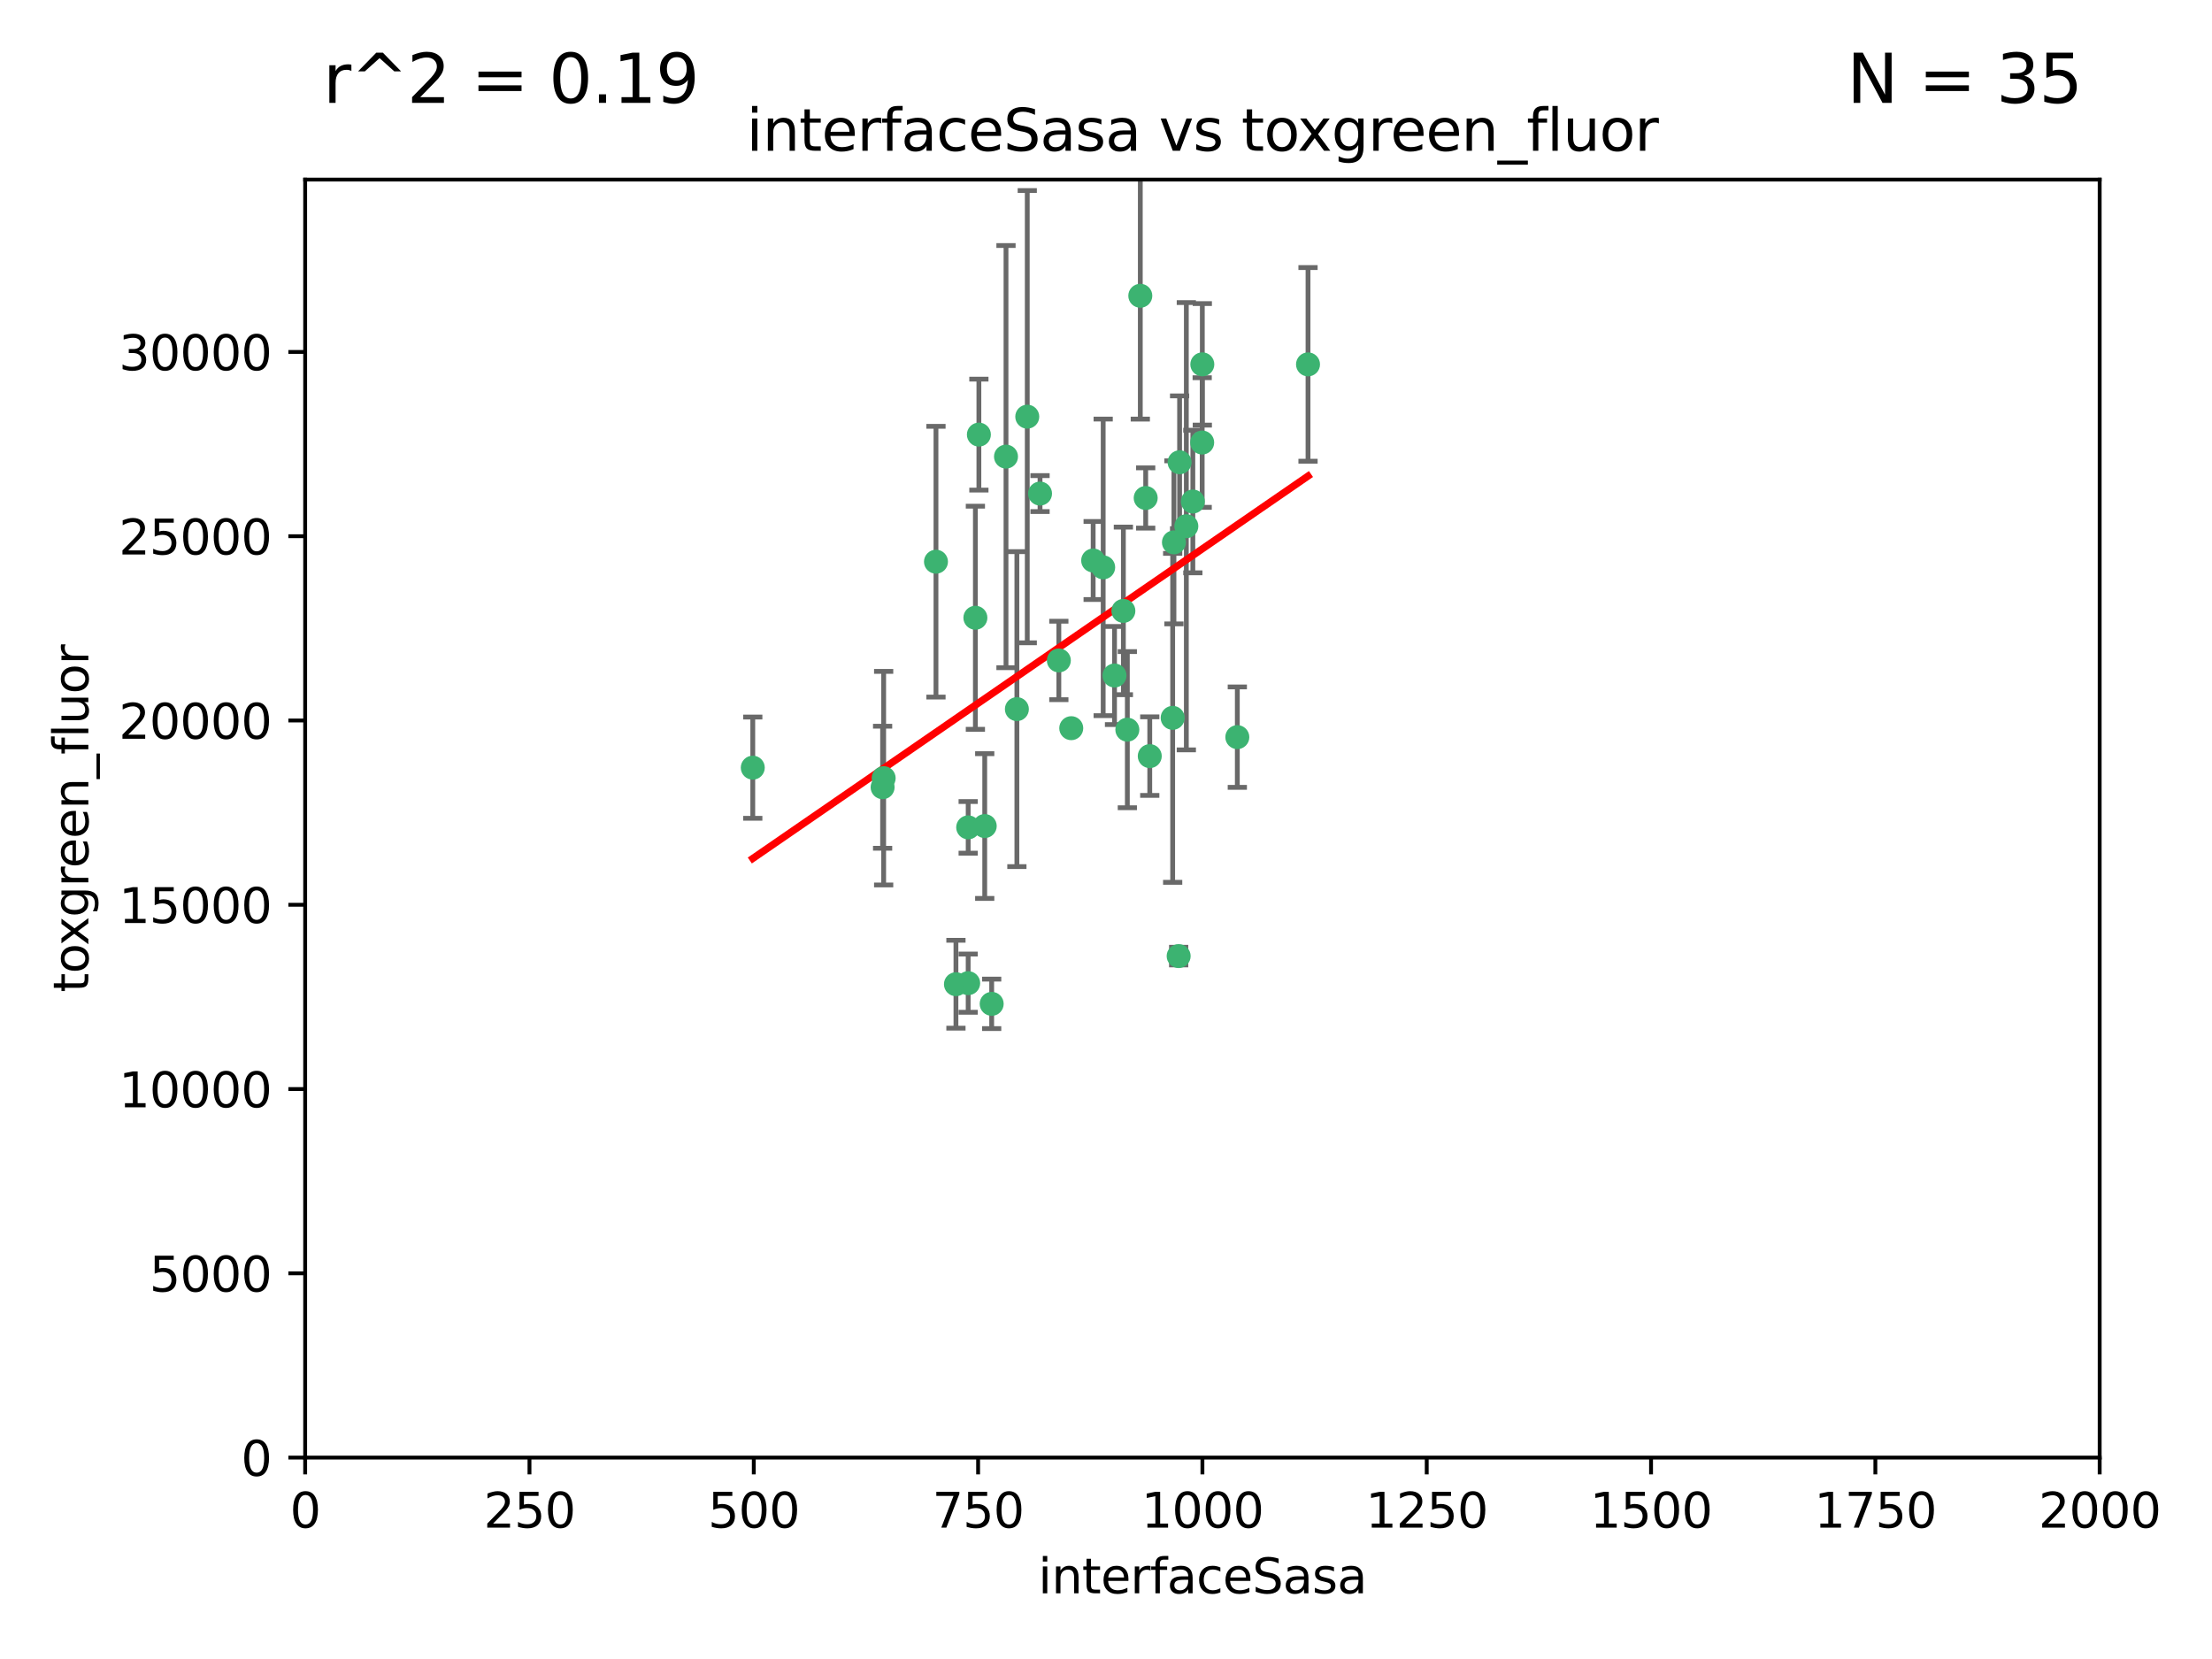 <?xml version="1.0" encoding="utf-8" standalone="no"?>
<!DOCTYPE svg PUBLIC "-//W3C//DTD SVG 1.1//EN"
  "http://www.w3.org/Graphics/SVG/1.1/DTD/svg11.dtd">
<svg xmlns:xlink="http://www.w3.org/1999/xlink" width="460.8pt" height="345.6pt" viewBox="0 0 460.8 345.6" xmlns="http://www.w3.org/2000/svg" version="1.1">
 <defs>
  <style type="text/css">*{stroke-linejoin: round; stroke-linecap: butt}</style>
 </defs>
 <g id="figure_1">
  <g id="patch_1">
   <path d="M 0 345.6 
L 460.8 345.6 
L 460.8 0 
L 0 0 
z
" style="fill: #ffffff"/>
  </g>
  <g id="axes_1">
   <g id="patch_2">
    <path d="M 63.571 303.64 
L 437.4 303.64 
L 437.4 37.411 
L 63.571 37.411 
z
" style="fill: #ffffff"/>
   </g>
   <g id="PathCollection_1">
    <defs>
     <path id="m3965853c4e" d="M 0 1.118 
C 0.297 1.118 0.581 1 0.791 0.791 
C 1 0.581 1.118 0.297 1.118 0 
C 1.118 -0.297 1 -0.581 0.791 -0.791 
C 0.581 -1 0.297 -1.118 0 -1.118 
C -0.297 -1.118 -0.581 -1 -0.791 -0.791 
C -1 -0.581 -1.118 -0.297 -1.118 0 
C -1.118 0.297 -1 0.581 -0.791 0.791 
C -0.581 1 -0.297 1.118 0 1.118 
z
" style="stroke: #3cb371"/>
    </defs>
    <g clip-path="url(#peb6beb04a3)">
     <use xlink:href="#m3965853c4e" x="272.484" y="75.908" style="fill: #3cb371; stroke: #3cb371"/>
     <use xlink:href="#m3965853c4e" x="250.437" y="92.187" style="fill: #3cb371; stroke: #3cb371"/>
     <use xlink:href="#m3965853c4e" x="247.136" y="109.622" style="fill: #3cb371; stroke: #3cb371"/>
     <use xlink:href="#m3965853c4e" x="244.553" y="112.982" style="fill: #3cb371; stroke: #3cb371"/>
     <use xlink:href="#m3965853c4e" x="234.02" y="127.26" style="fill: #3cb371; stroke: #3cb371"/>
     <use xlink:href="#m3965853c4e" x="223.161" y="151.693" style="fill: #3cb371; stroke: #3cb371"/>
     <use xlink:href="#m3965853c4e" x="248.491" y="104.476" style="fill: #3cb371; stroke: #3cb371"/>
     <use xlink:href="#m3965853c4e" x="238.669" y="103.738" style="fill: #3cb371; stroke: #3cb371"/>
     <use xlink:href="#m3965853c4e" x="227.725" y="116.762" style="fill: #3cb371; stroke: #3cb371"/>
     <use xlink:href="#m3965853c4e" x="237.546" y="61.614" style="fill: #3cb371; stroke: #3cb371"/>
     <use xlink:href="#m3965853c4e" x="245.731" y="96.299" style="fill: #3cb371; stroke: #3cb371"/>
     <use xlink:href="#m3965853c4e" x="257.757" y="153.559" style="fill: #3cb371; stroke: #3cb371"/>
     <use xlink:href="#m3965853c4e" x="216.658" y="102.821" style="fill: #3cb371; stroke: #3cb371"/>
     <use xlink:href="#m3965853c4e" x="206.585" y="209.121" style="fill: #3cb371; stroke: #3cb371"/>
     <use xlink:href="#m3965853c4e" x="250.465" y="75.9" style="fill: #3cb371; stroke: #3cb371"/>
     <use xlink:href="#m3965853c4e" x="201.688" y="204.811" style="fill: #3cb371; stroke: #3cb371"/>
     <use xlink:href="#m3965853c4e" x="194.981" y="117.014" style="fill: #3cb371; stroke: #3cb371"/>
     <use xlink:href="#m3965853c4e" x="220.577" y="137.58" style="fill: #3cb371; stroke: #3cb371"/>
     <use xlink:href="#m3965853c4e" x="203.92" y="90.534" style="fill: #3cb371; stroke: #3cb371"/>
     <use xlink:href="#m3965853c4e" x="229.813" y="118.19" style="fill: #3cb371; stroke: #3cb371"/>
     <use xlink:href="#m3965853c4e" x="213.998" y="86.8" style="fill: #3cb371; stroke: #3cb371"/>
     <use xlink:href="#m3965853c4e" x="203.191" y="128.689" style="fill: #3cb371; stroke: #3cb371"/>
     <use xlink:href="#m3965853c4e" x="211.835" y="147.723" style="fill: #3cb371; stroke: #3cb371"/>
     <use xlink:href="#m3965853c4e" x="183.864" y="163.993" style="fill: #3cb371; stroke: #3cb371"/>
     <use xlink:href="#m3965853c4e" x="245.536" y="199.17" style="fill: #3cb371; stroke: #3cb371"/>
     <use xlink:href="#m3965853c4e" x="209.568" y="95.121" style="fill: #3cb371; stroke: #3cb371"/>
     <use xlink:href="#m3965853c4e" x="244.288" y="149.542" style="fill: #3cb371; stroke: #3cb371"/>
     <use xlink:href="#m3965853c4e" x="199.14" y="205.029" style="fill: #3cb371; stroke: #3cb371"/>
     <use xlink:href="#m3965853c4e" x="239.516" y="157.513" style="fill: #3cb371; stroke: #3cb371"/>
     <use xlink:href="#m3965853c4e" x="205.136" y="172.082" style="fill: #3cb371; stroke: #3cb371"/>
     <use xlink:href="#m3965853c4e" x="201.69" y="172.356" style="fill: #3cb371; stroke: #3cb371"/>
     <use xlink:href="#m3965853c4e" x="234.846" y="152.004" style="fill: #3cb371; stroke: #3cb371"/>
     <use xlink:href="#m3965853c4e" x="184.082" y="162.105" style="fill: #3cb371; stroke: #3cb371"/>
     <use xlink:href="#m3965853c4e" x="232.174" y="140.722" style="fill: #3cb371; stroke: #3cb371"/>
     <use xlink:href="#m3965853c4e" x="156.817" y="159.917" style="fill: #3cb371; stroke: #3cb371"/>
    </g>
   </g>
   <g id="matplotlib.axis_1">
    <g id="xtick_1">
     <g id="line2d_1">
      <defs>
       <path id="m897ef0beee" d="M 0 0 
L 0 3.5 
" style="stroke: #000000; stroke-width: 0.8"/>
      </defs>
      <g>
       <use xlink:href="#m897ef0beee" x="63.571" y="303.64" style="stroke: #000000; stroke-width: 0.8"/>
      </g>
     </g>
     <g id="text_1">
      <!-- 0 -->
      <g transform="translate(60.39 318.238)scale(0.1 -0.1)">
       <defs>
        <path id="DejaVuSans-30" d="M 2034 4250 
Q 1547 4250 1301 3770 
Q 1056 3291 1056 2328 
Q 1056 1369 1301 889 
Q 1547 409 2034 409 
Q 2525 409 2770 889 
Q 3016 1369 3016 2328 
Q 3016 3291 2770 3770 
Q 2525 4250 2034 4250 
z
M 2034 4750 
Q 2819 4750 3233 4129 
Q 3647 3509 3647 2328 
Q 3647 1150 3233 529 
Q 2819 -91 2034 -91 
Q 1250 -91 836 529 
Q 422 1150 422 2328 
Q 422 3509 836 4129 
Q 1250 4750 2034 4750 
z
" transform="scale(0.016)"/>
       </defs>
       <use xlink:href="#DejaVuSans-30"/>
      </g>
     </g>
    </g>
    <g id="xtick_2">
     <g id="line2d_2">
      <g>
       <use xlink:href="#m897ef0beee" x="110.3" y="303.64" style="stroke: #000000; stroke-width: 0.8"/>
      </g>
     </g>
     <g id="text_2">
      <!-- 250 -->
      <g transform="translate(100.756 318.238)scale(0.1 -0.1)">
       <defs>
        <path id="DejaVuSans-32" d="M 1228 531 
L 3431 531 
L 3431 0 
L 469 0 
L 469 531 
Q 828 903 1448 1529 
Q 2069 2156 2228 2338 
Q 2531 2678 2651 2914 
Q 2772 3150 2772 3378 
Q 2772 3750 2511 3984 
Q 2250 4219 1831 4219 
Q 1534 4219 1204 4116 
Q 875 4013 500 3803 
L 500 4441 
Q 881 4594 1212 4672 
Q 1544 4750 1819 4750 
Q 2544 4750 2975 4387 
Q 3406 4025 3406 3419 
Q 3406 3131 3298 2873 
Q 3191 2616 2906 2266 
Q 2828 2175 2409 1742 
Q 1991 1309 1228 531 
z
" transform="scale(0.016)"/>
        <path id="DejaVuSans-35" d="M 691 4666 
L 3169 4666 
L 3169 4134 
L 1269 4134 
L 1269 2991 
Q 1406 3038 1543 3061 
Q 1681 3084 1819 3084 
Q 2600 3084 3056 2656 
Q 3513 2228 3513 1497 
Q 3513 744 3044 326 
Q 2575 -91 1722 -91 
Q 1428 -91 1123 -41 
Q 819 9 494 109 
L 494 744 
Q 775 591 1075 516 
Q 1375 441 1709 441 
Q 2250 441 2565 725 
Q 2881 1009 2881 1497 
Q 2881 1984 2565 2268 
Q 2250 2553 1709 2553 
Q 1456 2553 1204 2497 
Q 953 2441 691 2322 
L 691 4666 
z
" transform="scale(0.016)"/>
       </defs>
       <use xlink:href="#DejaVuSans-32"/>
       <use xlink:href="#DejaVuSans-35" x="63.623"/>
       <use xlink:href="#DejaVuSans-30" x="127.246"/>
      </g>
     </g>
    </g>
    <g id="xtick_3">
     <g id="line2d_3">
      <g>
       <use xlink:href="#m897ef0beee" x="157.028" y="303.64" style="stroke: #000000; stroke-width: 0.8"/>
      </g>
     </g>
     <g id="text_3">
      <!-- 500 -->
      <g transform="translate(147.485 318.238)scale(0.1 -0.1)">
       <use xlink:href="#DejaVuSans-35"/>
       <use xlink:href="#DejaVuSans-30" x="63.623"/>
       <use xlink:href="#DejaVuSans-30" x="127.246"/>
      </g>
     </g>
    </g>
    <g id="xtick_4">
     <g id="line2d_4">
      <g>
       <use xlink:href="#m897ef0beee" x="203.757" y="303.64" style="stroke: #000000; stroke-width: 0.8"/>
      </g>
     </g>
     <g id="text_4">
      <!-- 750 -->
      <g transform="translate(194.213 318.238)scale(0.1 -0.1)">
       <defs>
        <path id="DejaVuSans-37" d="M 525 4666 
L 3525 4666 
L 3525 4397 
L 1831 0 
L 1172 0 
L 2766 4134 
L 525 4134 
L 525 4666 
z
" transform="scale(0.016)"/>
       </defs>
       <use xlink:href="#DejaVuSans-37"/>
       <use xlink:href="#DejaVuSans-35" x="63.623"/>
       <use xlink:href="#DejaVuSans-30" x="127.246"/>
      </g>
     </g>
    </g>
    <g id="xtick_5">
     <g id="line2d_5">
      <g>
       <use xlink:href="#m897ef0beee" x="250.486" y="303.64" style="stroke: #000000; stroke-width: 0.8"/>
      </g>
     </g>
     <g id="text_5">
      <!-- 1000 -->
      <g transform="translate(237.761 318.238)scale(0.1 -0.1)">
       <defs>
        <path id="DejaVuSans-31" d="M 794 531 
L 1825 531 
L 1825 4091 
L 703 3866 
L 703 4441 
L 1819 4666 
L 2450 4666 
L 2450 531 
L 3481 531 
L 3481 0 
L 794 0 
L 794 531 
z
" transform="scale(0.016)"/>
       </defs>
       <use xlink:href="#DejaVuSans-31"/>
       <use xlink:href="#DejaVuSans-30" x="63.623"/>
       <use xlink:href="#DejaVuSans-30" x="127.246"/>
       <use xlink:href="#DejaVuSans-30" x="190.869"/>
      </g>
     </g>
    </g>
    <g id="xtick_6">
     <g id="line2d_6">
      <g>
       <use xlink:href="#m897ef0beee" x="297.214" y="303.64" style="stroke: #000000; stroke-width: 0.8"/>
      </g>
     </g>
     <g id="text_6">
      <!-- 1250 -->
      <g transform="translate(284.489 318.238)scale(0.1 -0.1)">
       <use xlink:href="#DejaVuSans-31"/>
       <use xlink:href="#DejaVuSans-32" x="63.623"/>
       <use xlink:href="#DejaVuSans-35" x="127.246"/>
       <use xlink:href="#DejaVuSans-30" x="190.869"/>
      </g>
     </g>
    </g>
    <g id="xtick_7">
     <g id="line2d_7">
      <g>
       <use xlink:href="#m897ef0beee" x="343.943" y="303.64" style="stroke: #000000; stroke-width: 0.8"/>
      </g>
     </g>
     <g id="text_7">
      <!-- 1500 -->
      <g transform="translate(331.218 318.238)scale(0.1 -0.1)">
       <use xlink:href="#DejaVuSans-31"/>
       <use xlink:href="#DejaVuSans-35" x="63.623"/>
       <use xlink:href="#DejaVuSans-30" x="127.246"/>
       <use xlink:href="#DejaVuSans-30" x="190.869"/>
      </g>
     </g>
    </g>
    <g id="xtick_8">
     <g id="line2d_8">
      <g>
       <use xlink:href="#m897ef0beee" x="390.671" y="303.64" style="stroke: #000000; stroke-width: 0.8"/>
      </g>
     </g>
     <g id="text_8">
      <!-- 1750 -->
      <g transform="translate(377.946 318.238)scale(0.1 -0.1)">
       <use xlink:href="#DejaVuSans-31"/>
       <use xlink:href="#DejaVuSans-37" x="63.623"/>
       <use xlink:href="#DejaVuSans-35" x="127.246"/>
       <use xlink:href="#DejaVuSans-30" x="190.869"/>
      </g>
     </g>
    </g>
    <g id="xtick_9">
     <g id="line2d_9">
      <g>
       <use xlink:href="#m897ef0beee" x="437.4" y="303.64" style="stroke: #000000; stroke-width: 0.8"/>
      </g>
     </g>
     <g id="text_9">
      <!-- 2000 -->
      <g transform="translate(424.675 318.238)scale(0.1 -0.1)">
       <use xlink:href="#DejaVuSans-32"/>
       <use xlink:href="#DejaVuSans-30" x="63.623"/>
       <use xlink:href="#DejaVuSans-30" x="127.246"/>
       <use xlink:href="#DejaVuSans-30" x="190.869"/>
      </g>
     </g>
    </g>
    <g id="text_10">
     <!-- interfaceSasa -->
     <g transform="translate(216.279 331.917)scale(0.1 -0.1)">
      <defs>
       <path id="DejaVuSans-69" d="M 603 3500 
L 1178 3500 
L 1178 0 
L 603 0 
L 603 3500 
z
M 603 4863 
L 1178 4863 
L 1178 4134 
L 603 4134 
L 603 4863 
z
" transform="scale(0.016)"/>
       <path id="DejaVuSans-6e" d="M 3513 2113 
L 3513 0 
L 2938 0 
L 2938 2094 
Q 2938 2591 2744 2837 
Q 2550 3084 2163 3084 
Q 1697 3084 1428 2787 
Q 1159 2491 1159 1978 
L 1159 0 
L 581 0 
L 581 3500 
L 1159 3500 
L 1159 2956 
Q 1366 3272 1645 3428 
Q 1925 3584 2291 3584 
Q 2894 3584 3203 3211 
Q 3513 2838 3513 2113 
z
" transform="scale(0.016)"/>
       <path id="DejaVuSans-74" d="M 1172 4494 
L 1172 3500 
L 2356 3500 
L 2356 3053 
L 1172 3053 
L 1172 1153 
Q 1172 725 1289 603 
Q 1406 481 1766 481 
L 2356 481 
L 2356 0 
L 1766 0 
Q 1100 0 847 248 
Q 594 497 594 1153 
L 594 3053 
L 172 3053 
L 172 3500 
L 594 3500 
L 594 4494 
L 1172 4494 
z
" transform="scale(0.016)"/>
       <path id="DejaVuSans-65" d="M 3597 1894 
L 3597 1613 
L 953 1613 
Q 991 1019 1311 708 
Q 1631 397 2203 397 
Q 2534 397 2845 478 
Q 3156 559 3463 722 
L 3463 178 
Q 3153 47 2828 -22 
Q 2503 -91 2169 -91 
Q 1331 -91 842 396 
Q 353 884 353 1716 
Q 353 2575 817 3079 
Q 1281 3584 2069 3584 
Q 2775 3584 3186 3129 
Q 3597 2675 3597 1894 
z
M 3022 2063 
Q 3016 2534 2758 2815 
Q 2500 3097 2075 3097 
Q 1594 3097 1305 2825 
Q 1016 2553 972 2059 
L 3022 2063 
z
" transform="scale(0.016)"/>
       <path id="DejaVuSans-72" d="M 2631 2963 
Q 2534 3019 2420 3045 
Q 2306 3072 2169 3072 
Q 1681 3072 1420 2755 
Q 1159 2438 1159 1844 
L 1159 0 
L 581 0 
L 581 3500 
L 1159 3500 
L 1159 2956 
Q 1341 3275 1631 3429 
Q 1922 3584 2338 3584 
Q 2397 3584 2469 3576 
Q 2541 3569 2628 3553 
L 2631 2963 
z
" transform="scale(0.016)"/>
       <path id="DejaVuSans-66" d="M 2375 4863 
L 2375 4384 
L 1825 4384 
Q 1516 4384 1395 4259 
Q 1275 4134 1275 3809 
L 1275 3500 
L 2222 3500 
L 2222 3053 
L 1275 3053 
L 1275 0 
L 697 0 
L 697 3053 
L 147 3053 
L 147 3500 
L 697 3500 
L 697 3744 
Q 697 4328 969 4595 
Q 1241 4863 1831 4863 
L 2375 4863 
z
" transform="scale(0.016)"/>
       <path id="DejaVuSans-61" d="M 2194 1759 
Q 1497 1759 1228 1600 
Q 959 1441 959 1056 
Q 959 750 1161 570 
Q 1363 391 1709 391 
Q 2188 391 2477 730 
Q 2766 1069 2766 1631 
L 2766 1759 
L 2194 1759 
z
M 3341 1997 
L 3341 0 
L 2766 0 
L 2766 531 
Q 2569 213 2275 61 
Q 1981 -91 1556 -91 
Q 1019 -91 701 211 
Q 384 513 384 1019 
Q 384 1609 779 1909 
Q 1175 2209 1959 2209 
L 2766 2209 
L 2766 2266 
Q 2766 2663 2505 2880 
Q 2244 3097 1772 3097 
Q 1472 3097 1187 3025 
Q 903 2953 641 2809 
L 641 3341 
Q 956 3463 1253 3523 
Q 1550 3584 1831 3584 
Q 2591 3584 2966 3190 
Q 3341 2797 3341 1997 
z
" transform="scale(0.016)"/>
       <path id="DejaVuSans-63" d="M 3122 3366 
L 3122 2828 
Q 2878 2963 2633 3030 
Q 2388 3097 2138 3097 
Q 1578 3097 1268 2742 
Q 959 2388 959 1747 
Q 959 1106 1268 751 
Q 1578 397 2138 397 
Q 2388 397 2633 464 
Q 2878 531 3122 666 
L 3122 134 
Q 2881 22 2623 -34 
Q 2366 -91 2075 -91 
Q 1284 -91 818 406 
Q 353 903 353 1747 
Q 353 2603 823 3093 
Q 1294 3584 2113 3584 
Q 2378 3584 2631 3529 
Q 2884 3475 3122 3366 
z
" transform="scale(0.016)"/>
       <path id="DejaVuSans-53" d="M 3425 4513 
L 3425 3897 
Q 3066 4069 2747 4153 
Q 2428 4238 2131 4238 
Q 1616 4238 1336 4038 
Q 1056 3838 1056 3469 
Q 1056 3159 1242 3001 
Q 1428 2844 1947 2747 
L 2328 2669 
Q 3034 2534 3370 2195 
Q 3706 1856 3706 1288 
Q 3706 609 3251 259 
Q 2797 -91 1919 -91 
Q 1588 -91 1214 -16 
Q 841 59 441 206 
L 441 856 
Q 825 641 1194 531 
Q 1563 422 1919 422 
Q 2459 422 2753 634 
Q 3047 847 3047 1241 
Q 3047 1584 2836 1778 
Q 2625 1972 2144 2069 
L 1759 2144 
Q 1053 2284 737 2584 
Q 422 2884 422 3419 
Q 422 4038 858 4394 
Q 1294 4750 2059 4750 
Q 2388 4750 2728 4690 
Q 3069 4631 3425 4513 
z
" transform="scale(0.016)"/>
       <path id="DejaVuSans-73" d="M 2834 3397 
L 2834 2853 
Q 2591 2978 2328 3040 
Q 2066 3103 1784 3103 
Q 1356 3103 1142 2972 
Q 928 2841 928 2578 
Q 928 2378 1081 2264 
Q 1234 2150 1697 2047 
L 1894 2003 
Q 2506 1872 2764 1633 
Q 3022 1394 3022 966 
Q 3022 478 2636 193 
Q 2250 -91 1575 -91 
Q 1294 -91 989 -36 
Q 684 19 347 128 
L 347 722 
Q 666 556 975 473 
Q 1284 391 1588 391 
Q 1994 391 2212 530 
Q 2431 669 2431 922 
Q 2431 1156 2273 1281 
Q 2116 1406 1581 1522 
L 1381 1569 
Q 847 1681 609 1914 
Q 372 2147 372 2553 
Q 372 3047 722 3315 
Q 1072 3584 1716 3584 
Q 2034 3584 2315 3537 
Q 2597 3491 2834 3397 
z
" transform="scale(0.016)"/>
      </defs>
      <use xlink:href="#DejaVuSans-69"/>
      <use xlink:href="#DejaVuSans-6e" x="27.783"/>
      <use xlink:href="#DejaVuSans-74" x="91.162"/>
      <use xlink:href="#DejaVuSans-65" x="130.371"/>
      <use xlink:href="#DejaVuSans-72" x="191.895"/>
      <use xlink:href="#DejaVuSans-66" x="233.008"/>
      <use xlink:href="#DejaVuSans-61" x="268.213"/>
      <use xlink:href="#DejaVuSans-63" x="329.492"/>
      <use xlink:href="#DejaVuSans-65" x="384.473"/>
      <use xlink:href="#DejaVuSans-53" x="445.996"/>
      <use xlink:href="#DejaVuSans-61" x="509.473"/>
      <use xlink:href="#DejaVuSans-73" x="570.752"/>
      <use xlink:href="#DejaVuSans-61" x="622.852"/>
     </g>
    </g>
   </g>
   <g id="matplotlib.axis_2">
    <g id="ytick_1">
     <g id="line2d_10">
      <defs>
       <path id="m2c991eb037" d="M 0 0 
L -3.5 0 
" style="stroke: #000000; stroke-width: 0.8"/>
      </defs>
      <g>
       <use xlink:href="#m2c991eb037" x="63.571" y="303.64" style="stroke: #000000; stroke-width: 0.8"/>
      </g>
     </g>
     <g id="text_11">
      <!-- 0 -->
      <g transform="translate(50.209 307.439)scale(0.1 -0.1)">
       <use xlink:href="#DejaVuSans-30"/>
      </g>
     </g>
    </g>
    <g id="ytick_2">
     <g id="line2d_11">
      <g>
       <use xlink:href="#m2c991eb037" x="63.571" y="265.253" style="stroke: #000000; stroke-width: 0.8"/>
      </g>
     </g>
     <g id="text_12">
      <!-- 5000 -->
      <g transform="translate(31.121 269.052)scale(0.1 -0.1)">
       <use xlink:href="#DejaVuSans-35"/>
       <use xlink:href="#DejaVuSans-30" x="63.623"/>
       <use xlink:href="#DejaVuSans-30" x="127.246"/>
       <use xlink:href="#DejaVuSans-30" x="190.869"/>
      </g>
     </g>
    </g>
    <g id="ytick_3">
     <g id="line2d_12">
      <g>
       <use xlink:href="#m2c991eb037" x="63.571" y="226.866" style="stroke: #000000; stroke-width: 0.8"/>
      </g>
     </g>
     <g id="text_13">
      <!-- 10000 -->
      <g transform="translate(24.759 230.665)scale(0.1 -0.1)">
       <use xlink:href="#DejaVuSans-31"/>
       <use xlink:href="#DejaVuSans-30" x="63.623"/>
       <use xlink:href="#DejaVuSans-30" x="127.246"/>
       <use xlink:href="#DejaVuSans-30" x="190.869"/>
       <use xlink:href="#DejaVuSans-30" x="254.492"/>
      </g>
     </g>
    </g>
    <g id="ytick_4">
     <g id="line2d_13">
      <g>
       <use xlink:href="#m2c991eb037" x="63.571" y="188.479" style="stroke: #000000; stroke-width: 0.8"/>
      </g>
     </g>
     <g id="text_14">
      <!-- 15000 -->
      <g transform="translate(24.759 192.278)scale(0.1 -0.1)">
       <use xlink:href="#DejaVuSans-31"/>
       <use xlink:href="#DejaVuSans-35" x="63.623"/>
       <use xlink:href="#DejaVuSans-30" x="127.246"/>
       <use xlink:href="#DejaVuSans-30" x="190.869"/>
       <use xlink:href="#DejaVuSans-30" x="254.492"/>
      </g>
     </g>
    </g>
    <g id="ytick_5">
     <g id="line2d_14">
      <g>
       <use xlink:href="#m2c991eb037" x="63.571" y="150.092" style="stroke: #000000; stroke-width: 0.8"/>
      </g>
     </g>
     <g id="text_15">
      <!-- 20000 -->
      <g transform="translate(24.759 153.891)scale(0.1 -0.1)">
       <use xlink:href="#DejaVuSans-32"/>
       <use xlink:href="#DejaVuSans-30" x="63.623"/>
       <use xlink:href="#DejaVuSans-30" x="127.246"/>
       <use xlink:href="#DejaVuSans-30" x="190.869"/>
       <use xlink:href="#DejaVuSans-30" x="254.492"/>
      </g>
     </g>
    </g>
    <g id="ytick_6">
     <g id="line2d_15">
      <g>
       <use xlink:href="#m2c991eb037" x="63.571" y="111.705" style="stroke: #000000; stroke-width: 0.8"/>
      </g>
     </g>
     <g id="text_16">
      <!-- 25000 -->
      <g transform="translate(24.759 115.504)scale(0.1 -0.1)">
       <use xlink:href="#DejaVuSans-32"/>
       <use xlink:href="#DejaVuSans-35" x="63.623"/>
       <use xlink:href="#DejaVuSans-30" x="127.246"/>
       <use xlink:href="#DejaVuSans-30" x="190.869"/>
       <use xlink:href="#DejaVuSans-30" x="254.492"/>
      </g>
     </g>
    </g>
    <g id="ytick_7">
     <g id="line2d_16">
      <g>
       <use xlink:href="#m2c991eb037" x="63.571" y="73.317" style="stroke: #000000; stroke-width: 0.8"/>
      </g>
     </g>
     <g id="text_17">
      <!-- 30000 -->
      <g transform="translate(24.759 77.117)scale(0.1 -0.1)">
       <defs>
        <path id="DejaVuSans-33" d="M 2597 2516 
Q 3050 2419 3304 2112 
Q 3559 1806 3559 1356 
Q 3559 666 3084 287 
Q 2609 -91 1734 -91 
Q 1441 -91 1130 -33 
Q 819 25 488 141 
L 488 750 
Q 750 597 1062 519 
Q 1375 441 1716 441 
Q 2309 441 2620 675 
Q 2931 909 2931 1356 
Q 2931 1769 2642 2001 
Q 2353 2234 1838 2234 
L 1294 2234 
L 1294 2753 
L 1863 2753 
Q 2328 2753 2575 2939 
Q 2822 3125 2822 3475 
Q 2822 3834 2567 4026 
Q 2313 4219 1838 4219 
Q 1578 4219 1281 4162 
Q 984 4106 628 3988 
L 628 4550 
Q 988 4650 1302 4700 
Q 1616 4750 1894 4750 
Q 2613 4750 3031 4423 
Q 3450 4097 3450 3541 
Q 3450 3153 3228 2886 
Q 3006 2619 2597 2516 
z
" transform="scale(0.016)"/>
       </defs>
       <use xlink:href="#DejaVuSans-33"/>
       <use xlink:href="#DejaVuSans-30" x="63.623"/>
       <use xlink:href="#DejaVuSans-30" x="127.246"/>
       <use xlink:href="#DejaVuSans-30" x="190.869"/>
       <use xlink:href="#DejaVuSans-30" x="254.492"/>
      </g>
     </g>
    </g>
    <g id="text_18">
     <!-- toxgreen_fluor -->
     <g transform="translate(18.401 206.72)rotate(-90)scale(0.1 -0.1)">
      <defs>
       <path id="DejaVuSans-6f" d="M 1959 3097 
Q 1497 3097 1228 2736 
Q 959 2375 959 1747 
Q 959 1119 1226 758 
Q 1494 397 1959 397 
Q 2419 397 2687 759 
Q 2956 1122 2956 1747 
Q 2956 2369 2687 2733 
Q 2419 3097 1959 3097 
z
M 1959 3584 
Q 2709 3584 3137 3096 
Q 3566 2609 3566 1747 
Q 3566 888 3137 398 
Q 2709 -91 1959 -91 
Q 1206 -91 779 398 
Q 353 888 353 1747 
Q 353 2609 779 3096 
Q 1206 3584 1959 3584 
z
" transform="scale(0.016)"/>
       <path id="DejaVuSans-78" d="M 3513 3500 
L 2247 1797 
L 3578 0 
L 2900 0 
L 1881 1375 
L 863 0 
L 184 0 
L 1544 1831 
L 300 3500 
L 978 3500 
L 1906 2253 
L 2834 3500 
L 3513 3500 
z
" transform="scale(0.016)"/>
       <path id="DejaVuSans-67" d="M 2906 1791 
Q 2906 2416 2648 2759 
Q 2391 3103 1925 3103 
Q 1463 3103 1205 2759 
Q 947 2416 947 1791 
Q 947 1169 1205 825 
Q 1463 481 1925 481 
Q 2391 481 2648 825 
Q 2906 1169 2906 1791 
z
M 3481 434 
Q 3481 -459 3084 -895 
Q 2688 -1331 1869 -1331 
Q 1566 -1331 1297 -1286 
Q 1028 -1241 775 -1147 
L 775 -588 
Q 1028 -725 1275 -790 
Q 1522 -856 1778 -856 
Q 2344 -856 2625 -561 
Q 2906 -266 2906 331 
L 2906 616 
Q 2728 306 2450 153 
Q 2172 0 1784 0 
Q 1141 0 747 490 
Q 353 981 353 1791 
Q 353 2603 747 3093 
Q 1141 3584 1784 3584 
Q 2172 3584 2450 3431 
Q 2728 3278 2906 2969 
L 2906 3500 
L 3481 3500 
L 3481 434 
z
" transform="scale(0.016)"/>
       <path id="DejaVuSans-5f" d="M 3263 -1063 
L 3263 -1509 
L -63 -1509 
L -63 -1063 
L 3263 -1063 
z
" transform="scale(0.016)"/>
       <path id="DejaVuSans-6c" d="M 603 4863 
L 1178 4863 
L 1178 0 
L 603 0 
L 603 4863 
z
" transform="scale(0.016)"/>
       <path id="DejaVuSans-75" d="M 544 1381 
L 544 3500 
L 1119 3500 
L 1119 1403 
Q 1119 906 1312 657 
Q 1506 409 1894 409 
Q 2359 409 2629 706 
Q 2900 1003 2900 1516 
L 2900 3500 
L 3475 3500 
L 3475 0 
L 2900 0 
L 2900 538 
Q 2691 219 2414 64 
Q 2138 -91 1772 -91 
Q 1169 -91 856 284 
Q 544 659 544 1381 
z
M 1991 3584 
L 1991 3584 
z
" transform="scale(0.016)"/>
      </defs>
      <use xlink:href="#DejaVuSans-74"/>
      <use xlink:href="#DejaVuSans-6f" x="39.209"/>
      <use xlink:href="#DejaVuSans-78" x="97.266"/>
      <use xlink:href="#DejaVuSans-67" x="156.445"/>
      <use xlink:href="#DejaVuSans-72" x="219.922"/>
      <use xlink:href="#DejaVuSans-65" x="258.785"/>
      <use xlink:href="#DejaVuSans-65" x="320.309"/>
      <use xlink:href="#DejaVuSans-6e" x="381.832"/>
      <use xlink:href="#DejaVuSans-5f" x="445.211"/>
      <use xlink:href="#DejaVuSans-66" x="495.211"/>
      <use xlink:href="#DejaVuSans-6c" x="530.416"/>
      <use xlink:href="#DejaVuSans-75" x="558.199"/>
      <use xlink:href="#DejaVuSans-6f" x="621.578"/>
      <use xlink:href="#DejaVuSans-72" x="682.76"/>
     </g>
    </g>
   </g>
   <g id="LineCollection_1">
    <path d="M 272.484 96.079 
L 272.484 55.738 
" clip-path="url(#peb6beb04a3)" style="fill: none; stroke: #696969"/>
    <path d="M 250.437 105.69 
L 250.437 78.685 
" clip-path="url(#peb6beb04a3)" style="fill: none; stroke: #696969"/>
    <path d="M 247.136 156.211 
L 247.136 63.032 
" clip-path="url(#peb6beb04a3)" style="fill: none; stroke: #696969"/>
    <path d="M 244.553 129.961 
L 244.553 96.004 
" clip-path="url(#peb6beb04a3)" style="fill: none; stroke: #696969"/>
    <path d="M 234.02 144.714 
L 234.02 109.807 
" clip-path="url(#peb6beb04a3)" style="fill: none; stroke: #696969"/>
    <path d="M 223.161 152.217 
L 223.161 151.168 
" clip-path="url(#peb6beb04a3)" style="fill: none; stroke: #696969"/>
    <path d="M 248.491 119.328 
L 248.491 89.623 
" clip-path="url(#peb6beb04a3)" style="fill: none; stroke: #696969"/>
    <path d="M 238.669 110.014 
L 238.669 97.461 
" clip-path="url(#peb6beb04a3)" style="fill: none; stroke: #696969"/>
    <path d="M 227.725 124.89 
L 227.725 108.635 
" clip-path="url(#peb6beb04a3)" style="fill: none; stroke: #696969"/>
    <path d="M 237.546 87.306 
L 237.546 35.922 
" clip-path="url(#peb6beb04a3)" style="fill: none; stroke: #696969"/>
    <path d="M 245.731 110.125 
L 245.731 82.473 
" clip-path="url(#peb6beb04a3)" style="fill: none; stroke: #696969"/>
    <path d="M 257.757 164.019 
L 257.757 143.098 
" clip-path="url(#peb6beb04a3)" style="fill: none; stroke: #696969"/>
    <path d="M 216.658 106.565 
L 216.658 99.077 
" clip-path="url(#peb6beb04a3)" style="fill: none; stroke: #696969"/>
    <path d="M 206.585 214.275 
L 206.585 203.967 
" clip-path="url(#peb6beb04a3)" style="fill: none; stroke: #696969"/>
    <path d="M 250.465 88.56 
L 250.465 63.241 
" clip-path="url(#peb6beb04a3)" style="fill: none; stroke: #696969"/>
    <path d="M 201.688 210.874 
L 201.688 198.748 
" clip-path="url(#peb6beb04a3)" style="fill: none; stroke: #696969"/>
    <path d="M 194.981 145.217 
L 194.981 88.811 
" clip-path="url(#peb6beb04a3)" style="fill: none; stroke: #696969"/>
    <path d="M 220.577 145.75 
L 220.577 129.411 
" clip-path="url(#peb6beb04a3)" style="fill: none; stroke: #696969"/>
    <path d="M 203.92 102.091 
L 203.92 78.978 
" clip-path="url(#peb6beb04a3)" style="fill: none; stroke: #696969"/>
    <path d="M 229.813 149.083 
L 229.813 87.298 
" clip-path="url(#peb6beb04a3)" style="fill: none; stroke: #696969"/>
    <path d="M 213.998 133.906 
L 213.998 39.694 
" clip-path="url(#peb6beb04a3)" style="fill: none; stroke: #696969"/>
    <path d="M 203.191 151.927 
L 203.191 105.45 
" clip-path="url(#peb6beb04a3)" style="fill: none; stroke: #696969"/>
    <path d="M 211.835 180.527 
L 211.835 114.919 
" clip-path="url(#peb6beb04a3)" style="fill: none; stroke: #696969"/>
    <path d="M 183.864 176.705 
L 183.864 151.281 
" clip-path="url(#peb6beb04a3)" style="fill: none; stroke: #696969"/>
    <path d="M 245.536 201.012 
L 245.536 197.328 
" clip-path="url(#peb6beb04a3)" style="fill: none; stroke: #696969"/>
    <path d="M 209.568 139.091 
L 209.568 51.151 
" clip-path="url(#peb6beb04a3)" style="fill: none; stroke: #696969"/>
    <path d="M 244.288 183.804 
L 244.288 115.28 
" clip-path="url(#peb6beb04a3)" style="fill: none; stroke: #696969"/>
    <path d="M 199.14 214.186 
L 199.14 195.873 
" clip-path="url(#peb6beb04a3)" style="fill: none; stroke: #696969"/>
    <path d="M 239.516 165.694 
L 239.516 149.332 
" clip-path="url(#peb6beb04a3)" style="fill: none; stroke: #696969"/>
    <path d="M 205.136 187.16 
L 205.136 157.004 
" clip-path="url(#peb6beb04a3)" style="fill: none; stroke: #696969"/>
    <path d="M 201.69 177.734 
L 201.69 166.978 
" clip-path="url(#peb6beb04a3)" style="fill: none; stroke: #696969"/>
    <path d="M 234.846 168.265 
L 234.846 135.742 
" clip-path="url(#peb6beb04a3)" style="fill: none; stroke: #696969"/>
    <path d="M 184.082 184.351 
L 184.082 139.86 
" clip-path="url(#peb6beb04a3)" style="fill: none; stroke: #696969"/>
    <path d="M 232.174 150.938 
L 232.174 130.506 
" clip-path="url(#peb6beb04a3)" style="fill: none; stroke: #696969"/>
    <path d="M 156.817 170.463 
L 156.817 149.371 
" clip-path="url(#peb6beb04a3)" style="fill: none; stroke: #696969"/>
   </g>
   <g id="line2d_17">
    <defs>
     <path id="m99ab548d7d" d="M 2 0 
L -2 -0 
" style="stroke: #696969"/>
    </defs>
    <g clip-path="url(#peb6beb04a3)">
     <use xlink:href="#m99ab548d7d" x="272.484" y="96.079" style="fill: #696969; stroke: #696969"/>
     <use xlink:href="#m99ab548d7d" x="250.437" y="105.69" style="fill: #696969; stroke: #696969"/>
     <use xlink:href="#m99ab548d7d" x="247.136" y="156.211" style="fill: #696969; stroke: #696969"/>
     <use xlink:href="#m99ab548d7d" x="244.553" y="129.961" style="fill: #696969; stroke: #696969"/>
     <use xlink:href="#m99ab548d7d" x="234.02" y="144.714" style="fill: #696969; stroke: #696969"/>
     <use xlink:href="#m99ab548d7d" x="223.161" y="152.217" style="fill: #696969; stroke: #696969"/>
     <use xlink:href="#m99ab548d7d" x="248.491" y="119.328" style="fill: #696969; stroke: #696969"/>
     <use xlink:href="#m99ab548d7d" x="238.669" y="110.014" style="fill: #696969; stroke: #696969"/>
     <use xlink:href="#m99ab548d7d" x="227.725" y="124.89" style="fill: #696969; stroke: #696969"/>
     <use xlink:href="#m99ab548d7d" x="237.546" y="87.306" style="fill: #696969; stroke: #696969"/>
     <use xlink:href="#m99ab548d7d" x="245.731" y="110.125" style="fill: #696969; stroke: #696969"/>
     <use xlink:href="#m99ab548d7d" x="257.757" y="164.019" style="fill: #696969; stroke: #696969"/>
     <use xlink:href="#m99ab548d7d" x="216.658" y="106.565" style="fill: #696969; stroke: #696969"/>
     <use xlink:href="#m99ab548d7d" x="206.585" y="214.275" style="fill: #696969; stroke: #696969"/>
     <use xlink:href="#m99ab548d7d" x="250.465" y="88.56" style="fill: #696969; stroke: #696969"/>
     <use xlink:href="#m99ab548d7d" x="201.688" y="210.874" style="fill: #696969; stroke: #696969"/>
     <use xlink:href="#m99ab548d7d" x="194.981" y="145.217" style="fill: #696969; stroke: #696969"/>
     <use xlink:href="#m99ab548d7d" x="220.577" y="145.75" style="fill: #696969; stroke: #696969"/>
     <use xlink:href="#m99ab548d7d" x="203.92" y="102.091" style="fill: #696969; stroke: #696969"/>
     <use xlink:href="#m99ab548d7d" x="229.813" y="149.083" style="fill: #696969; stroke: #696969"/>
     <use xlink:href="#m99ab548d7d" x="213.998" y="133.906" style="fill: #696969; stroke: #696969"/>
     <use xlink:href="#m99ab548d7d" x="203.191" y="151.927" style="fill: #696969; stroke: #696969"/>
     <use xlink:href="#m99ab548d7d" x="211.835" y="180.527" style="fill: #696969; stroke: #696969"/>
     <use xlink:href="#m99ab548d7d" x="183.864" y="176.705" style="fill: #696969; stroke: #696969"/>
     <use xlink:href="#m99ab548d7d" x="245.536" y="201.012" style="fill: #696969; stroke: #696969"/>
     <use xlink:href="#m99ab548d7d" x="209.568" y="139.091" style="fill: #696969; stroke: #696969"/>
     <use xlink:href="#m99ab548d7d" x="244.288" y="183.804" style="fill: #696969; stroke: #696969"/>
     <use xlink:href="#m99ab548d7d" x="199.14" y="214.186" style="fill: #696969; stroke: #696969"/>
     <use xlink:href="#m99ab548d7d" x="239.516" y="165.694" style="fill: #696969; stroke: #696969"/>
     <use xlink:href="#m99ab548d7d" x="205.136" y="187.16" style="fill: #696969; stroke: #696969"/>
     <use xlink:href="#m99ab548d7d" x="201.69" y="177.734" style="fill: #696969; stroke: #696969"/>
     <use xlink:href="#m99ab548d7d" x="234.846" y="168.265" style="fill: #696969; stroke: #696969"/>
     <use xlink:href="#m99ab548d7d" x="184.082" y="184.351" style="fill: #696969; stroke: #696969"/>
     <use xlink:href="#m99ab548d7d" x="232.174" y="150.938" style="fill: #696969; stroke: #696969"/>
     <use xlink:href="#m99ab548d7d" x="156.817" y="170.463" style="fill: #696969; stroke: #696969"/>
    </g>
   </g>
   <g id="line2d_18">
    <g clip-path="url(#peb6beb04a3)">
     <use xlink:href="#m99ab548d7d" x="272.484" y="55.738" style="fill: #696969; stroke: #696969"/>
     <use xlink:href="#m99ab548d7d" x="250.437" y="78.685" style="fill: #696969; stroke: #696969"/>
     <use xlink:href="#m99ab548d7d" x="247.136" y="63.032" style="fill: #696969; stroke: #696969"/>
     <use xlink:href="#m99ab548d7d" x="244.553" y="96.004" style="fill: #696969; stroke: #696969"/>
     <use xlink:href="#m99ab548d7d" x="234.02" y="109.807" style="fill: #696969; stroke: #696969"/>
     <use xlink:href="#m99ab548d7d" x="223.161" y="151.168" style="fill: #696969; stroke: #696969"/>
     <use xlink:href="#m99ab548d7d" x="248.491" y="89.623" style="fill: #696969; stroke: #696969"/>
     <use xlink:href="#m99ab548d7d" x="238.669" y="97.461" style="fill: #696969; stroke: #696969"/>
     <use xlink:href="#m99ab548d7d" x="227.725" y="108.635" style="fill: #696969; stroke: #696969"/>
     <use xlink:href="#m99ab548d7d" x="237.546" y="35.922" style="fill: #696969; stroke: #696969"/>
     <use xlink:href="#m99ab548d7d" x="245.731" y="82.473" style="fill: #696969; stroke: #696969"/>
     <use xlink:href="#m99ab548d7d" x="257.757" y="143.098" style="fill: #696969; stroke: #696969"/>
     <use xlink:href="#m99ab548d7d" x="216.658" y="99.077" style="fill: #696969; stroke: #696969"/>
     <use xlink:href="#m99ab548d7d" x="206.585" y="203.967" style="fill: #696969; stroke: #696969"/>
     <use xlink:href="#m99ab548d7d" x="250.465" y="63.241" style="fill: #696969; stroke: #696969"/>
     <use xlink:href="#m99ab548d7d" x="201.688" y="198.748" style="fill: #696969; stroke: #696969"/>
     <use xlink:href="#m99ab548d7d" x="194.981" y="88.811" style="fill: #696969; stroke: #696969"/>
     <use xlink:href="#m99ab548d7d" x="220.577" y="129.411" style="fill: #696969; stroke: #696969"/>
     <use xlink:href="#m99ab548d7d" x="203.92" y="78.978" style="fill: #696969; stroke: #696969"/>
     <use xlink:href="#m99ab548d7d" x="229.813" y="87.298" style="fill: #696969; stroke: #696969"/>
     <use xlink:href="#m99ab548d7d" x="213.998" y="39.694" style="fill: #696969; stroke: #696969"/>
     <use xlink:href="#m99ab548d7d" x="203.191" y="105.45" style="fill: #696969; stroke: #696969"/>
     <use xlink:href="#m99ab548d7d" x="211.835" y="114.919" style="fill: #696969; stroke: #696969"/>
     <use xlink:href="#m99ab548d7d" x="183.864" y="151.281" style="fill: #696969; stroke: #696969"/>
     <use xlink:href="#m99ab548d7d" x="245.536" y="197.328" style="fill: #696969; stroke: #696969"/>
     <use xlink:href="#m99ab548d7d" x="209.568" y="51.151" style="fill: #696969; stroke: #696969"/>
     <use xlink:href="#m99ab548d7d" x="244.288" y="115.28" style="fill: #696969; stroke: #696969"/>
     <use xlink:href="#m99ab548d7d" x="199.14" y="195.873" style="fill: #696969; stroke: #696969"/>
     <use xlink:href="#m99ab548d7d" x="239.516" y="149.332" style="fill: #696969; stroke: #696969"/>
     <use xlink:href="#m99ab548d7d" x="205.136" y="157.004" style="fill: #696969; stroke: #696969"/>
     <use xlink:href="#m99ab548d7d" x="201.69" y="166.978" style="fill: #696969; stroke: #696969"/>
     <use xlink:href="#m99ab548d7d" x="234.846" y="135.742" style="fill: #696969; stroke: #696969"/>
     <use xlink:href="#m99ab548d7d" x="184.082" y="139.86" style="fill: #696969; stroke: #696969"/>
     <use xlink:href="#m99ab548d7d" x="232.174" y="130.506" style="fill: #696969; stroke: #696969"/>
     <use xlink:href="#m99ab548d7d" x="156.817" y="149.371" style="fill: #696969; stroke: #696969"/>
    </g>
   </g>
   <g id="line2d_19">
    <path d="M 272.484 99.173 
L 250.437 114.357 
L 247.136 116.63 
L 244.553 118.409 
L 234.02 125.663 
L 223.161 133.142 
L 248.491 115.697 
L 238.669 122.461 
L 227.725 129.999 
L 237.546 123.235 
L 245.731 117.598 
L 257.757 109.316 
L 216.658 137.621 
L 206.585 144.558 
L 250.465 114.337 
L 201.688 147.93 
L 194.981 152.549 
L 220.577 134.921 
L 203.92 146.393 
L 229.813 128.561 
L 213.998 139.452 
L 203.191 146.895 
L 211.835 140.942 
L 183.864 160.206 
L 245.536 117.732 
L 209.568 142.503 
L 244.288 118.592 
L 199.14 149.685 
L 239.516 121.878 
L 205.136 145.555 
L 201.69 147.929 
L 234.846 125.094 
L 184.082 160.055 
L 232.174 126.935 
L 156.817 178.833 
" clip-path="url(#peb6beb04a3)" style="fill: none; stroke: #ff0000; stroke-width: 1.5; stroke-linecap: square"/>
   </g>
   <g id="line2d_20">
    <defs>
     <path id="ma6b46e05b6" d="M 0 2 
C 0.53 2 1.039 1.789 1.414 1.414 
C 1.789 1.039 2 0.53 2 0 
C 2 -0.53 1.789 -1.039 1.414 -1.414 
C 1.039 -1.789 0.53 -2 0 -2 
C -0.53 -2 -1.039 -1.789 -1.414 -1.414 
C -1.789 -1.039 -2 -0.53 -2 0 
C -2 0.53 -1.789 1.039 -1.414 1.414 
C -1.039 1.789 -0.53 2 0 2 
z
" style="stroke: #3cb371"/>
    </defs>
    <g clip-path="url(#peb6beb04a3)">
     <use xlink:href="#ma6b46e05b6" x="272.484" y="75.908" style="fill: #3cb371; stroke: #3cb371"/>
     <use xlink:href="#ma6b46e05b6" x="250.437" y="92.187" style="fill: #3cb371; stroke: #3cb371"/>
     <use xlink:href="#ma6b46e05b6" x="247.136" y="109.622" style="fill: #3cb371; stroke: #3cb371"/>
     <use xlink:href="#ma6b46e05b6" x="244.553" y="112.982" style="fill: #3cb371; stroke: #3cb371"/>
     <use xlink:href="#ma6b46e05b6" x="234.02" y="127.26" style="fill: #3cb371; stroke: #3cb371"/>
     <use xlink:href="#ma6b46e05b6" x="223.161" y="151.693" style="fill: #3cb371; stroke: #3cb371"/>
     <use xlink:href="#ma6b46e05b6" x="248.491" y="104.476" style="fill: #3cb371; stroke: #3cb371"/>
     <use xlink:href="#ma6b46e05b6" x="238.669" y="103.738" style="fill: #3cb371; stroke: #3cb371"/>
     <use xlink:href="#ma6b46e05b6" x="227.725" y="116.762" style="fill: #3cb371; stroke: #3cb371"/>
     <use xlink:href="#ma6b46e05b6" x="237.546" y="61.614" style="fill: #3cb371; stroke: #3cb371"/>
     <use xlink:href="#ma6b46e05b6" x="245.731" y="96.299" style="fill: #3cb371; stroke: #3cb371"/>
     <use xlink:href="#ma6b46e05b6" x="257.757" y="153.559" style="fill: #3cb371; stroke: #3cb371"/>
     <use xlink:href="#ma6b46e05b6" x="216.658" y="102.821" style="fill: #3cb371; stroke: #3cb371"/>
     <use xlink:href="#ma6b46e05b6" x="206.585" y="209.121" style="fill: #3cb371; stroke: #3cb371"/>
     <use xlink:href="#ma6b46e05b6" x="250.465" y="75.9" style="fill: #3cb371; stroke: #3cb371"/>
     <use xlink:href="#ma6b46e05b6" x="201.688" y="204.811" style="fill: #3cb371; stroke: #3cb371"/>
     <use xlink:href="#ma6b46e05b6" x="194.981" y="117.014" style="fill: #3cb371; stroke: #3cb371"/>
     <use xlink:href="#ma6b46e05b6" x="220.577" y="137.58" style="fill: #3cb371; stroke: #3cb371"/>
     <use xlink:href="#ma6b46e05b6" x="203.92" y="90.534" style="fill: #3cb371; stroke: #3cb371"/>
     <use xlink:href="#ma6b46e05b6" x="229.813" y="118.19" style="fill: #3cb371; stroke: #3cb371"/>
     <use xlink:href="#ma6b46e05b6" x="213.998" y="86.8" style="fill: #3cb371; stroke: #3cb371"/>
     <use xlink:href="#ma6b46e05b6" x="203.191" y="128.689" style="fill: #3cb371; stroke: #3cb371"/>
     <use xlink:href="#ma6b46e05b6" x="211.835" y="147.723" style="fill: #3cb371; stroke: #3cb371"/>
     <use xlink:href="#ma6b46e05b6" x="183.864" y="163.993" style="fill: #3cb371; stroke: #3cb371"/>
     <use xlink:href="#ma6b46e05b6" x="245.536" y="199.17" style="fill: #3cb371; stroke: #3cb371"/>
     <use xlink:href="#ma6b46e05b6" x="209.568" y="95.121" style="fill: #3cb371; stroke: #3cb371"/>
     <use xlink:href="#ma6b46e05b6" x="244.288" y="149.542" style="fill: #3cb371; stroke: #3cb371"/>
     <use xlink:href="#ma6b46e05b6" x="199.14" y="205.029" style="fill: #3cb371; stroke: #3cb371"/>
     <use xlink:href="#ma6b46e05b6" x="239.516" y="157.513" style="fill: #3cb371; stroke: #3cb371"/>
     <use xlink:href="#ma6b46e05b6" x="205.136" y="172.082" style="fill: #3cb371; stroke: #3cb371"/>
     <use xlink:href="#ma6b46e05b6" x="201.69" y="172.356" style="fill: #3cb371; stroke: #3cb371"/>
     <use xlink:href="#ma6b46e05b6" x="234.846" y="152.004" style="fill: #3cb371; stroke: #3cb371"/>
     <use xlink:href="#ma6b46e05b6" x="184.082" y="162.105" style="fill: #3cb371; stroke: #3cb371"/>
     <use xlink:href="#ma6b46e05b6" x="232.174" y="140.722" style="fill: #3cb371; stroke: #3cb371"/>
     <use xlink:href="#ma6b46e05b6" x="156.817" y="159.917" style="fill: #3cb371; stroke: #3cb371"/>
    </g>
   </g>
   <g id="patch_3">
    <path d="M 63.571 303.64 
L 63.571 37.411 
" style="fill: none; stroke: #000000; stroke-width: 0.8; stroke-linejoin: miter; stroke-linecap: square"/>
   </g>
   <g id="patch_4">
    <path d="M 437.4 303.64 
L 437.4 37.411 
" style="fill: none; stroke: #000000; stroke-width: 0.8; stroke-linejoin: miter; stroke-linecap: square"/>
   </g>
   <g id="patch_5">
    <path d="M 63.571 303.64 
L 437.4 303.64 
" style="fill: none; stroke: #000000; stroke-width: 0.8; stroke-linejoin: miter; stroke-linecap: square"/>
   </g>
   <g id="patch_6">
    <path d="M 63.571 37.411 
L 437.4 37.411 
" style="fill: none; stroke: #000000; stroke-width: 0.8; stroke-linejoin: miter; stroke-linecap: square"/>
   </g>
   <g id="text_19">
    <!-- N = 35 -->
    <g transform="translate(384.743 21.426)scale(0.14 -0.14)">
     <defs>
      <path id="DejaVuSans-4e" d="M 628 4666 
L 1478 4666 
L 3547 763 
L 3547 4666 
L 4159 4666 
L 4159 0 
L 3309 0 
L 1241 3903 
L 1241 0 
L 628 0 
L 628 4666 
z
" transform="scale(0.016)"/>
      <path id="DejaVuSans-20" transform="scale(0.016)"/>
      <path id="DejaVuSans-3d" d="M 678 2906 
L 4684 2906 
L 4684 2381 
L 678 2381 
L 678 2906 
z
M 678 1631 
L 4684 1631 
L 4684 1100 
L 678 1100 
L 678 1631 
z
" transform="scale(0.016)"/>
     </defs>
     <use xlink:href="#DejaVuSans-4e"/>
     <use xlink:href="#DejaVuSans-20" x="74.805"/>
     <use xlink:href="#DejaVuSans-3d" x="106.592"/>
     <use xlink:href="#DejaVuSans-20" x="190.381"/>
     <use xlink:href="#DejaVuSans-33" x="222.168"/>
     <use xlink:href="#DejaVuSans-35" x="285.791"/>
    </g>
   </g>
   <g id="text_20">
    <!-- r^2 = 0.19 -->
    <g transform="translate(67.31 21.426)scale(0.14 -0.14)">
     <defs>
      <path id="DejaVuSans-5e" d="M 2988 4666 
L 4684 2925 
L 4056 2925 
L 2681 4159 
L 1306 2925 
L 678 2925 
L 2375 4666 
L 2988 4666 
z
" transform="scale(0.016)"/>
      <path id="DejaVuSans-2e" d="M 684 794 
L 1344 794 
L 1344 0 
L 684 0 
L 684 794 
z
" transform="scale(0.016)"/>
      <path id="DejaVuSans-39" d="M 703 97 
L 703 672 
Q 941 559 1184 500 
Q 1428 441 1663 441 
Q 2288 441 2617 861 
Q 2947 1281 2994 2138 
Q 2813 1869 2534 1725 
Q 2256 1581 1919 1581 
Q 1219 1581 811 2004 
Q 403 2428 403 3163 
Q 403 3881 828 4315 
Q 1253 4750 1959 4750 
Q 2769 4750 3195 4129 
Q 3622 3509 3622 2328 
Q 3622 1225 3098 567 
Q 2575 -91 1691 -91 
Q 1453 -91 1209 -44 
Q 966 3 703 97 
z
M 1959 2075 
Q 2384 2075 2632 2365 
Q 2881 2656 2881 3163 
Q 2881 3666 2632 3958 
Q 2384 4250 1959 4250 
Q 1534 4250 1286 3958 
Q 1038 3666 1038 3163 
Q 1038 2656 1286 2365 
Q 1534 2075 1959 2075 
z
" transform="scale(0.016)"/>
     </defs>
     <use xlink:href="#DejaVuSans-72"/>
     <use xlink:href="#DejaVuSans-5e" x="41.113"/>
     <use xlink:href="#DejaVuSans-32" x="124.902"/>
     <use xlink:href="#DejaVuSans-20" x="188.525"/>
     <use xlink:href="#DejaVuSans-3d" x="220.312"/>
     <use xlink:href="#DejaVuSans-20" x="304.102"/>
     <use xlink:href="#DejaVuSans-30" x="335.889"/>
     <use xlink:href="#DejaVuSans-2e" x="399.512"/>
     <use xlink:href="#DejaVuSans-31" x="431.299"/>
     <use xlink:href="#DejaVuSans-39" x="494.922"/>
    </g>
   </g>
   <g id="text_21">
    <!-- interfaceSasa vs toxgreen_fluor -->
    <g transform="translate(155.513 31.411)scale(0.12 -0.12)">
     <defs>
      <path id="DejaVuSans-76" d="M 191 3500 
L 800 3500 
L 1894 563 
L 2988 3500 
L 3597 3500 
L 2284 0 
L 1503 0 
L 191 3500 
z
" transform="scale(0.016)"/>
     </defs>
     <use xlink:href="#DejaVuSans-69"/>
     <use xlink:href="#DejaVuSans-6e" x="27.783"/>
     <use xlink:href="#DejaVuSans-74" x="91.162"/>
     <use xlink:href="#DejaVuSans-65" x="130.371"/>
     <use xlink:href="#DejaVuSans-72" x="191.895"/>
     <use xlink:href="#DejaVuSans-66" x="233.008"/>
     <use xlink:href="#DejaVuSans-61" x="268.213"/>
     <use xlink:href="#DejaVuSans-63" x="329.492"/>
     <use xlink:href="#DejaVuSans-65" x="384.473"/>
     <use xlink:href="#DejaVuSans-53" x="445.996"/>
     <use xlink:href="#DejaVuSans-61" x="509.473"/>
     <use xlink:href="#DejaVuSans-73" x="570.752"/>
     <use xlink:href="#DejaVuSans-61" x="622.852"/>
     <use xlink:href="#DejaVuSans-20" x="684.131"/>
     <use xlink:href="#DejaVuSans-76" x="715.918"/>
     <use xlink:href="#DejaVuSans-73" x="775.098"/>
     <use xlink:href="#DejaVuSans-20" x="827.197"/>
     <use xlink:href="#DejaVuSans-74" x="858.984"/>
     <use xlink:href="#DejaVuSans-6f" x="898.193"/>
     <use xlink:href="#DejaVuSans-78" x="956.25"/>
     <use xlink:href="#DejaVuSans-67" x="1015.43"/>
     <use xlink:href="#DejaVuSans-72" x="1078.906"/>
     <use xlink:href="#DejaVuSans-65" x="1117.77"/>
     <use xlink:href="#DejaVuSans-65" x="1179.293"/>
     <use xlink:href="#DejaVuSans-6e" x="1240.816"/>
     <use xlink:href="#DejaVuSans-5f" x="1304.195"/>
     <use xlink:href="#DejaVuSans-66" x="1354.195"/>
     <use xlink:href="#DejaVuSans-6c" x="1389.4"/>
     <use xlink:href="#DejaVuSans-75" x="1417.184"/>
     <use xlink:href="#DejaVuSans-6f" x="1480.562"/>
     <use xlink:href="#DejaVuSans-72" x="1541.744"/>
    </g>
   </g>
  </g>
 </g>
 <defs>
  <clipPath id="peb6beb04a3">
   <rect x="63.571" y="37.411" width="373.829" height="266.229"/>
  </clipPath>
 </defs>
</svg>
